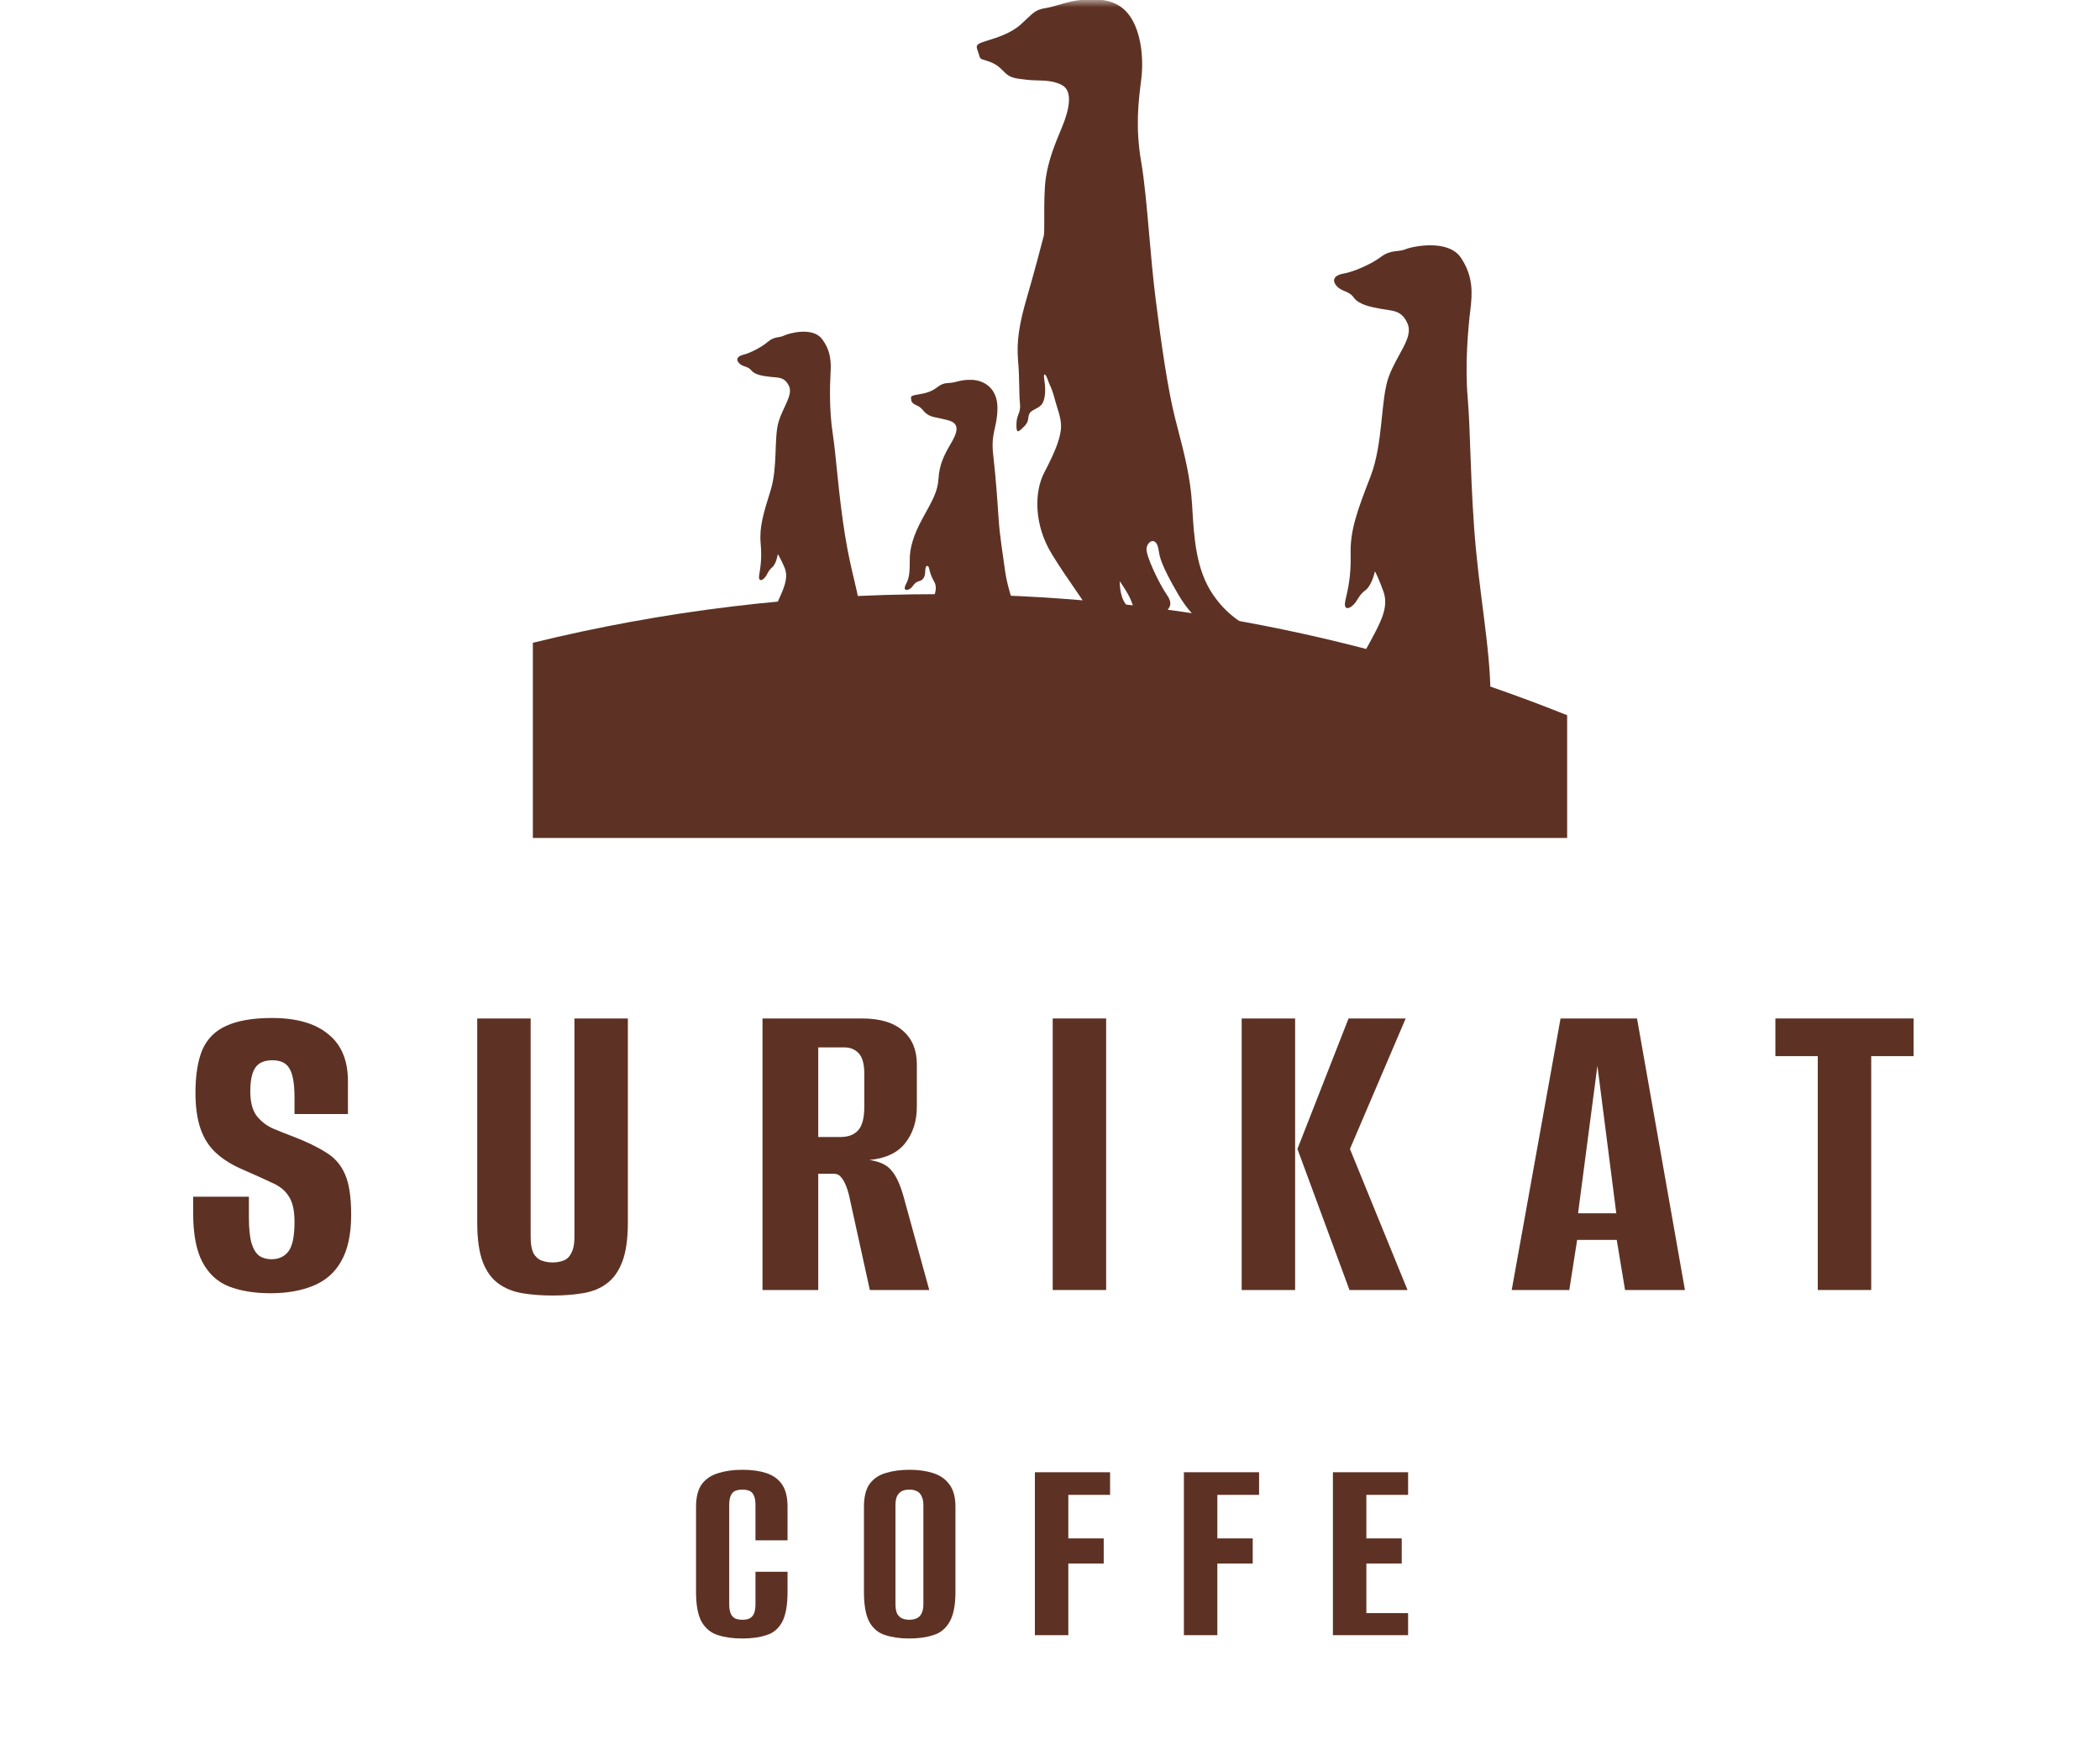 <svg width="142" height="118" viewBox="0 0 142 118" fill="none" xmlns="http://www.w3.org/2000/svg">
<g clip-path="url(#clip0_7_166)">
<mask id="mask0_7_166" style="mask-type:luminance" maskUnits="userSpaceOnUse" x="0" y="0" width="142" height="118">
<path d="M142 0H0V118H142V0Z" fill="white"/>
</mask>
<g mask="url(#mask0_7_166)">
<path fill-rule="evenodd" clip-rule="evenodd" d="M105.969 48.354V56.654H36.031V43.456C44.793 41.309 53.953 40.17 63.379 40.17C78.434 40.17 92.808 43.075 105.969 48.354Z" fill="#5D3224"/>
<path d="M52.779 40.266C52.543 40.806 52.209 41.489 52.072 41.764C54.179 42.331 58.361 43.125 58.236 41.764C58.079 40.061 57.576 38.892 57.136 36.164C56.696 33.436 56.539 30.804 56.305 29.283C56.07 27.762 56.114 26.08 56.158 25.29C56.202 24.5 56.202 23.725 55.571 22.906C54.941 22.087 53.342 22.526 53.019 22.687C52.697 22.848 52.359 22.731 51.919 23.111C51.479 23.491 50.672 23.886 50.291 23.974C49.91 24.062 49.719 24.266 49.968 24.544C50.218 24.822 50.555 24.734 50.804 25.041C51.054 25.349 51.596 25.422 52.11 25.48C52.623 25.539 53.034 25.466 53.342 26.08C53.65 26.694 52.946 27.499 52.638 28.552C52.33 29.605 52.594 31.594 52.11 33.144C51.626 34.695 51.333 35.645 51.435 36.742C51.538 37.839 51.391 38.483 51.333 38.892C51.274 39.302 51.494 39.287 51.699 39.068C51.904 38.849 51.919 38.6 52.212 38.356C52.447 38.161 52.565 37.677 52.594 37.459C52.655 37.552 52.831 37.863 53.044 38.356C53.309 38.973 53.073 39.59 52.779 40.266Z" fill="#5D3224"/>
<path d="M92.969 42.786C92.568 43.561 92.009 44.538 91.779 44.929C94.835 45.972 100.604 50.284 100.747 48.265C100.972 45.117 100.187 41.223 99.803 37.152C99.419 33.081 99.445 29.18 99.246 26.911C99.048 24.642 99.277 22.163 99.419 21.001C99.561 19.839 99.636 18.694 98.785 17.424C97.934 16.153 95.53 16.646 95.038 16.852C94.546 17.058 94.059 16.853 93.372 17.372C92.685 17.891 91.456 18.396 90.884 18.488C90.312 18.581 90.011 18.865 90.352 19.299C90.693 19.734 91.2 19.637 91.538 20.115C91.876 20.592 92.671 20.753 93.423 20.889C94.175 21.025 94.789 20.957 95.184 21.894C95.579 22.831 94.461 23.951 93.903 25.476C93.346 27.001 93.542 29.963 92.676 32.206C91.81 34.448 91.284 35.824 91.329 37.453C91.374 39.083 91.094 40.019 90.968 40.618C90.841 41.217 91.167 41.217 91.492 40.913C91.817 40.609 91.862 40.243 92.319 39.912C92.685 39.647 92.905 38.943 92.97 38.624C93.052 38.768 93.281 39.243 93.547 39.992C93.878 40.929 93.47 41.817 92.969 42.786Z" fill="#5D3224"/>
<path d="M63.151 40.327C63.032 40.628 62.434 41.404 62.149 41.754H68.861C68.622 41.153 68.11 39.689 67.97 38.644C67.794 37.338 67.605 36.275 67.524 35.05C67.443 33.825 67.335 32.277 67.16 30.755C66.984 29.234 67.433 28.965 67.446 27.605C67.46 26.246 66.539 25.707 65.715 25.68C64.892 25.653 64.716 25.869 64.109 25.896C63.502 25.923 63.461 26.232 62.867 26.474C62.273 26.717 61.571 26.649 61.598 26.892C61.625 27.134 61.611 27.242 62.003 27.417C62.395 27.592 62.381 27.794 62.705 28.009C63.029 28.225 63.231 28.184 64.109 28.413C64.987 28.642 64.703 29.302 64.257 30.055C63.812 30.809 63.515 31.455 63.461 32.357C63.407 33.259 63.029 33.865 62.381 35.05C61.733 36.234 61.517 37.096 61.517 37.809C61.517 38.523 61.517 39.021 61.274 39.465C61.031 39.909 61.288 39.95 61.517 39.815C61.746 39.681 61.787 39.384 62.149 39.29C62.512 39.196 62.556 38.886 62.57 38.536C62.584 38.186 62.773 38.186 62.827 38.429C62.88 38.671 62.962 38.98 63.151 39.29C63.34 39.6 63.299 39.95 63.151 40.327Z" fill="#5D3224"/>
<path fill-rule="evenodd" clip-rule="evenodd" d="M73.415 41.941C73.537 41.935 73.759 41.824 73.671 41.43C73.611 41.161 73.207 40.576 72.659 39.782C72.204 39.123 71.649 38.32 71.109 37.434C69.92 35.482 69.92 33.274 70.615 31.942C71.311 30.61 71.64 29.79 71.732 29.078C71.8 28.548 71.645 28.048 71.478 27.511C71.421 27.327 71.362 27.139 71.311 26.943C71.184 26.462 71.094 26.262 71.008 26.071C70.957 25.957 70.908 25.848 70.853 25.684C70.707 25.246 70.524 25.137 70.615 25.684C70.707 26.232 70.707 26.907 70.487 27.272C70.374 27.461 70.181 27.562 70.001 27.656C69.835 27.743 69.68 27.824 69.609 27.965C69.556 28.071 69.544 28.165 69.532 28.26C69.51 28.427 69.488 28.597 69.243 28.841C68.859 29.224 68.713 29.352 68.731 28.658C68.739 28.338 68.806 28.166 68.868 28.005C68.941 27.817 69.008 27.645 68.969 27.272C68.936 26.956 68.929 26.588 68.921 26.161C68.911 25.651 68.9 25.057 68.841 24.371C68.731 23.112 68.914 21.907 69.426 20.156C69.939 18.404 70.487 16.306 70.579 15.941C70.616 15.795 70.614 15.336 70.612 14.756C70.609 13.891 70.605 12.757 70.725 11.982C70.917 10.75 71.34 9.733 71.758 8.726C71.78 8.674 71.802 8.622 71.823 8.57C72.262 7.512 72.592 6.18 71.823 5.76C71.283 5.466 70.698 5.45 70.144 5.435C69.91 5.429 69.681 5.423 69.463 5.395C69.381 5.385 69.303 5.376 69.229 5.368C68.641 5.299 68.283 5.257 67.926 4.885C67.523 4.465 67.267 4.282 66.755 4.118C66.478 4.029 66.367 4.01 66.303 3.945C66.248 3.889 66.228 3.8 66.169 3.607C66.15 3.546 66.131 3.49 66.113 3.439C66.009 3.144 65.963 3.012 66.462 2.841C66.559 2.808 66.673 2.772 66.799 2.733C67.432 2.537 68.37 2.246 69.042 1.637C69.199 1.495 69.328 1.371 69.441 1.264C69.909 0.819 70.092 0.645 70.725 0.542C71.026 0.493 71.309 0.41 71.608 0.321C72.091 0.178 72.619 0.022 73.342 -0.023C74.513 -0.096 75.665 0.013 76.416 1.108C77.166 2.202 77.349 3.954 77.166 5.395C76.983 6.837 76.763 8.607 77.166 10.942C77.392 12.255 77.543 13.984 77.704 15.82C77.829 17.249 77.959 18.742 78.135 20.156C78.538 23.385 78.983 26.396 79.459 28.275C79.527 28.543 79.596 28.809 79.665 29.076C80.081 30.68 80.496 32.28 80.606 34.095C80.61 34.173 80.615 34.252 80.62 34.33C80.742 36.376 80.869 38.502 82.014 40.189C83.204 41.941 84.741 42.671 86.589 43.182C88.067 43.59 89.888 43.936 90.614 44.057L89.754 44.568L83.039 43.072C82.417 42.969 80.873 42.247 79.672 40.189C78.509 38.195 78.424 37.67 78.359 37.271C78.34 37.156 78.323 37.051 78.282 36.923C78.099 36.358 77.641 36.559 77.532 37.033C77.422 37.507 78.447 39.569 78.886 40.189C79.301 40.776 79.127 41.004 78.921 41.273C78.91 41.289 78.898 41.305 78.886 41.321C78.843 41.377 78.791 41.438 78.734 41.503C78.497 41.776 78.18 42.143 78.135 42.731C78.092 43.315 74.665 42.642 72.957 42.233L73.415 41.941ZM76.435 40.491C76.645 40.969 76.734 41.321 76.435 41.133C75.85 40.767 75.717 39.93 75.717 39.297C75.886 39.536 76.267 40.109 76.435 40.491Z" fill="#5D3224"/>
<path d="M18.294 87.431C17.194 87.431 16.249 87.275 15.46 86.965C14.691 86.654 14.099 86.105 13.684 85.318C13.269 84.531 13.061 83.424 13.061 81.995V80.907C13.705 80.907 14.338 80.907 14.961 80.907C15.584 80.907 16.207 80.907 16.83 80.907V82.305C16.83 83.071 16.893 83.662 17.017 84.076C17.142 84.469 17.318 84.749 17.547 84.915C17.775 85.059 18.045 85.132 18.357 85.132C18.834 85.132 19.208 84.966 19.478 84.635C19.769 84.283 19.914 83.61 19.914 82.616C19.914 81.85 19.79 81.28 19.541 80.907C19.312 80.514 18.938 80.203 18.419 79.975C17.9 79.727 17.235 79.427 16.425 79.075C15.698 78.764 15.096 78.391 14.619 77.956C14.141 77.521 13.788 76.973 13.559 76.31C13.331 75.647 13.217 74.84 13.217 73.887C13.217 72.686 13.373 71.712 13.684 70.967C14.016 70.221 14.556 69.683 15.304 69.352C16.072 68.999 17.1 68.823 18.388 68.823C20.049 68.823 21.316 69.186 22.189 69.911C23.081 70.615 23.528 71.681 23.528 73.11V75.316C22.926 75.316 22.323 75.316 21.721 75.316C21.14 75.316 20.537 75.316 19.914 75.316V74.198C19.914 73.266 19.8 72.613 19.572 72.24C19.364 71.868 18.98 71.681 18.419 71.681C17.879 71.681 17.495 71.847 17.267 72.178C17.038 72.51 16.924 73.048 16.924 73.794C16.924 74.477 17.059 75.016 17.329 75.409C17.62 75.782 17.983 76.072 18.419 76.279C18.855 76.465 19.323 76.652 19.821 76.838C20.735 77.19 21.482 77.552 22.064 77.925C22.645 78.277 23.071 78.774 23.341 79.416C23.611 80.037 23.746 80.938 23.746 82.119C23.746 83.444 23.518 84.5 23.061 85.287C22.625 86.054 21.991 86.602 21.16 86.934C20.351 87.265 19.395 87.431 18.294 87.431Z" fill="#5D3224"/>
<path d="M37.379 87.586C36.631 87.586 35.946 87.534 35.323 87.431C34.7 87.327 34.16 87.11 33.703 86.778C33.246 86.447 32.893 85.96 32.644 85.318C32.395 84.656 32.27 83.765 32.27 82.647V68.855H35.883V83.672C35.883 84.107 35.946 84.459 36.07 84.728C36.216 84.977 36.403 85.142 36.631 85.225C36.86 85.308 37.109 85.35 37.379 85.35C37.628 85.35 37.867 85.308 38.095 85.225C38.324 85.142 38.5 84.977 38.625 84.728C38.77 84.459 38.843 84.107 38.843 83.672V68.855H42.456V82.647C42.456 83.745 42.332 84.625 42.083 85.287C41.833 85.95 41.48 86.447 41.023 86.778C40.587 87.11 40.047 87.327 39.404 87.431C38.781 87.534 38.106 87.586 37.379 87.586Z" fill="#5D3224"/>
<path d="M51.56 87.213V68.855H58.288C59.514 68.855 60.438 69.134 61.061 69.693C61.684 70.232 61.996 70.988 61.996 71.961V74.819C61.996 75.792 61.736 76.61 61.217 77.273C60.698 77.936 59.888 78.319 58.787 78.422C59.493 78.526 59.992 78.764 60.282 79.137C60.594 79.489 60.864 80.069 61.092 80.876L62.837 87.213H58.818L57.479 81.125C57.416 80.793 57.333 80.493 57.229 80.224C57.126 79.955 57.011 79.748 56.887 79.603C56.762 79.437 56.596 79.354 56.388 79.354H55.329V87.213H51.56ZM55.329 76.869H56.824C57.364 76.869 57.769 76.714 58.039 76.403C58.309 76.092 58.444 75.564 58.444 74.819V72.613C58.444 71.951 58.32 71.485 58.071 71.215C57.821 70.946 57.499 70.812 57.105 70.812H55.329V76.869Z" fill="#5D3224"/>
<path d="M71.183 87.213V68.855H74.796V87.213H71.183Z" fill="#5D3224"/>
<path d="M91.251 87.213L87.731 77.677L91.188 68.855H95.051L91.282 77.677L95.176 87.213H91.251ZM83.961 87.213V68.855H87.575V87.213H83.961Z" fill="#5D3224"/>
<path d="M102.221 87.213L105.523 68.855H110.694L113.934 87.213H109.884L109.323 83.827H106.644L106.115 87.213H102.221ZM106.707 82.026H109.292L108.015 72.054L106.707 82.026Z" fill="#5D3224"/>
<path d="M122.916 87.213V71.402H120.05V68.855H129.395V71.402H126.529V87.213H122.916Z" fill="#5D3224"/>
<path d="M50.187 110.773C49.577 110.773 49.035 110.699 48.561 110.549C48.1 110.413 47.733 110.121 47.458 109.673C47.197 109.214 47.066 108.537 47.066 107.642V101.864C47.066 101.205 47.197 100.696 47.458 100.336C47.733 99.975 48.106 99.727 48.58 99.59C49.053 99.441 49.595 99.367 50.206 99.367C50.829 99.367 51.365 99.441 51.813 99.59C52.275 99.739 52.63 99.994 52.879 100.354C53.128 100.715 53.253 101.218 53.253 101.864V104.138H51.084V101.771C51.084 101.473 51.047 101.249 50.972 101.1C50.898 100.938 50.792 100.833 50.655 100.783C50.53 100.733 50.38 100.708 50.206 100.708C50.032 100.708 49.876 100.733 49.739 100.783C49.602 100.833 49.496 100.938 49.421 101.1C49.346 101.249 49.309 101.473 49.309 101.771V108.443C49.309 108.729 49.346 108.953 49.421 109.114C49.496 109.263 49.602 109.369 49.739 109.431C49.876 109.481 50.032 109.506 50.206 109.506C50.38 109.506 50.53 109.481 50.655 109.431C50.792 109.369 50.898 109.263 50.972 109.114C51.047 108.953 51.084 108.729 51.084 108.443V106.263H53.253V107.623C53.253 108.53 53.128 109.214 52.879 109.673C52.63 110.121 52.275 110.413 51.813 110.549C51.365 110.699 50.823 110.773 50.187 110.773Z" fill="#5D3224"/>
<path d="M61.485 110.773C60.875 110.773 60.339 110.699 59.878 110.549C59.417 110.413 59.055 110.121 58.794 109.673C58.545 109.214 58.42 108.537 58.42 107.642V101.864C58.42 101.205 58.545 100.696 58.794 100.336C59.055 99.975 59.417 99.727 59.878 99.59C60.351 99.441 60.893 99.367 61.504 99.367C62.102 99.367 62.632 99.441 63.093 99.59C63.566 99.739 63.934 99.994 64.195 100.354C64.47 100.715 64.607 101.218 64.607 101.864V107.623C64.607 108.53 64.47 109.214 64.195 109.673C63.934 110.121 63.566 110.413 63.093 110.549C62.632 110.699 62.096 110.773 61.485 110.773ZM61.485 109.506C61.672 109.506 61.834 109.475 61.971 109.413C62.121 109.35 62.233 109.245 62.308 109.096C62.395 108.934 62.438 108.717 62.438 108.443V101.771C62.438 101.497 62.395 101.286 62.308 101.137C62.233 100.976 62.121 100.864 61.971 100.802C61.834 100.739 61.672 100.708 61.485 100.708C61.298 100.708 61.136 100.739 60.999 100.802C60.862 100.864 60.75 100.976 60.663 101.137C60.588 101.286 60.551 101.497 60.551 101.771V108.443C60.551 108.717 60.588 108.934 60.663 109.096C60.75 109.245 60.862 109.35 60.999 109.413C61.136 109.475 61.298 109.506 61.485 109.506Z" fill="#5D3224"/>
<path d="M69.978 110.549V99.534H75.062V101.063H72.239V104.007H74.632V105.703H72.239V110.549H69.978Z" fill="#5D3224"/>
<path d="M80.054 110.549V99.534H85.138V101.063H82.316V104.007H84.708V105.703H82.316V110.549H80.054Z" fill="#5D3224"/>
<path d="M90.13 110.549V99.534H95.214V101.063H92.392V104.007H94.784V105.703H92.392V109.058H95.214V110.549H90.13Z" fill="#5D3224"/>
</g>
</g>
<defs>
<clipPath id="clip0_7_166">
<rect width="142" height="118" fill="white"/>
</clipPath>
</defs>
</svg>
